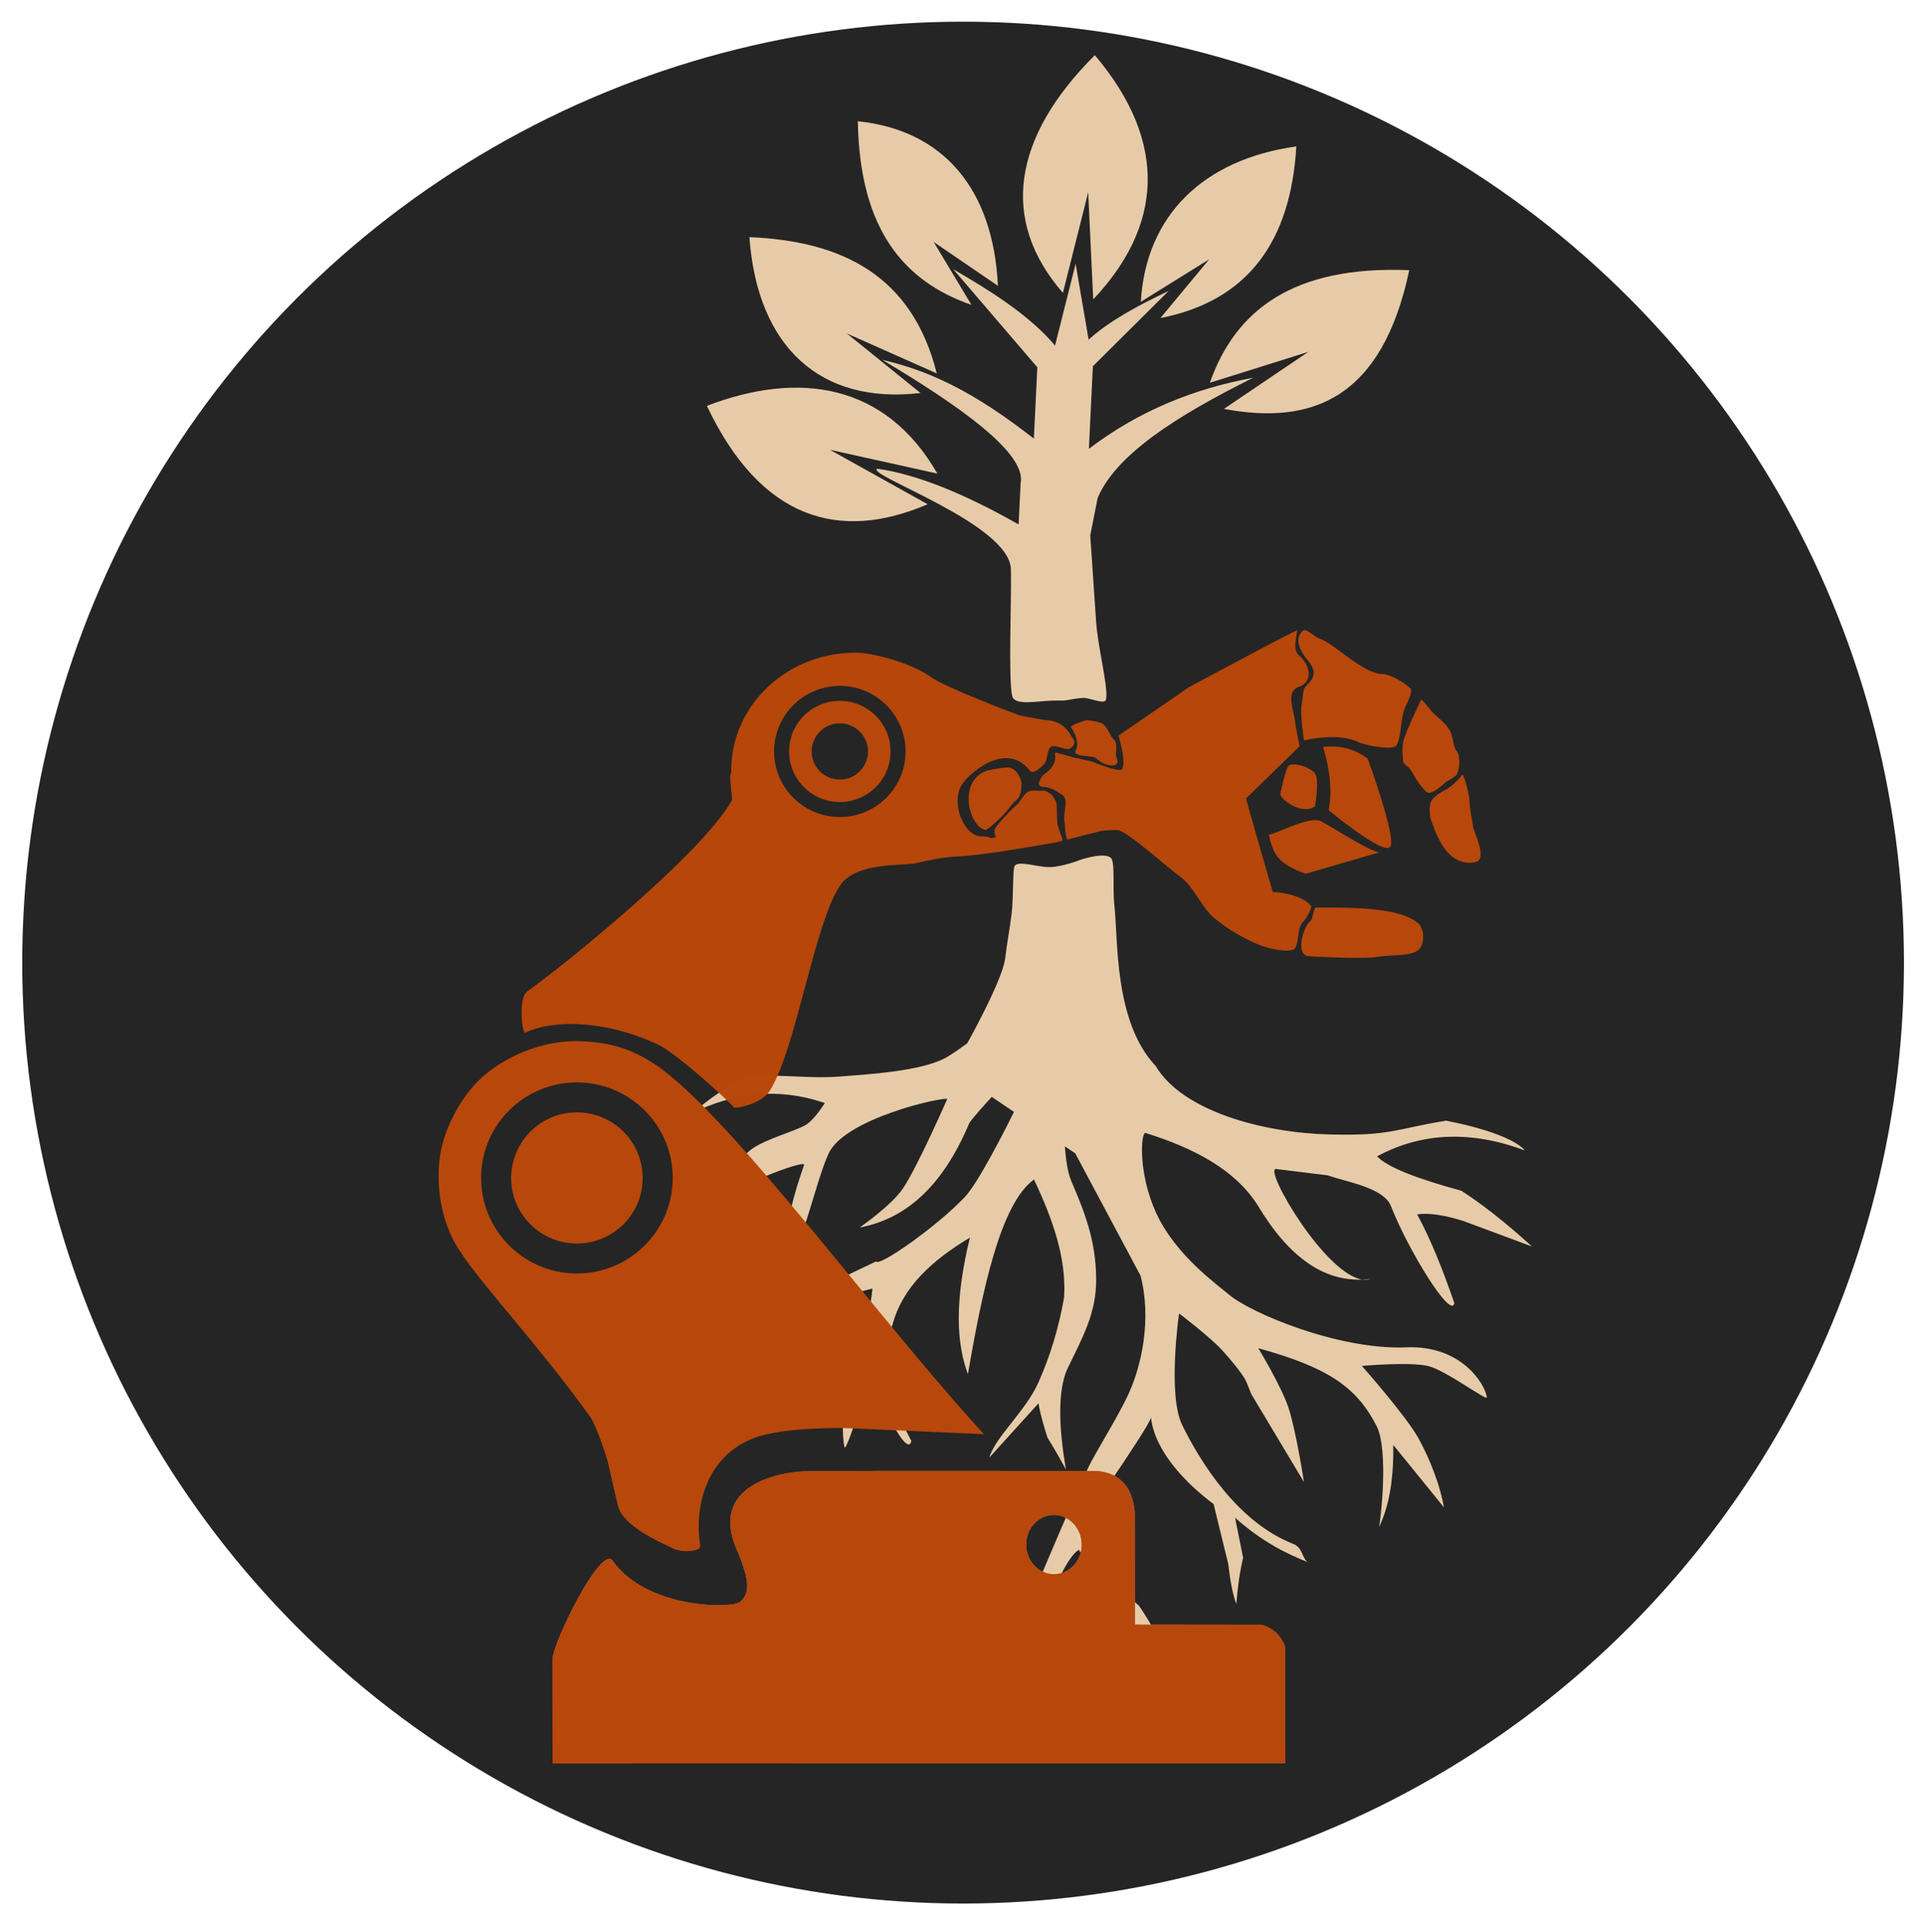 <?xml version="1.0" encoding="UTF-8" standalone="no"?><!DOCTYPE svg PUBLIC "-//W3C//DTD SVG 1.1//EN" "http://www.w3.org/Graphics/SVG/1.1/DTD/svg11.dtd"><svg width="100%" height="100%" viewBox="0 0 1562 1568" version="1.1" xmlns="http://www.w3.org/2000/svg" xmlns:xlink="http://www.w3.org/1999/xlink" xml:space="preserve" xmlns:serif="http://www.serif.com/" style="fill-rule:evenodd;clip-rule:evenodd;stroke-linejoin:round;stroke-miterlimit:2;"><g id="Group---TEXT" serif:id="Group - TEXT"></g><g id="Group---TEXT---LOGO" serif:id="Group - TEXT &amp; LOGO"></g><g id="Group---ICONS" serif:id="Group - ICONS"><g id="Favicons"><rect id="Artboard-Base-Tree---Favicon---Circle" serif:id="Artboard Base Tree - Favicon - Circle" x="0" y="0" width="1561.31" height="1567.64" style="fill:none;"/><g id="Artboard-Base-Tree---Favicon---Circle1" serif:id="Artboard Base Tree - Favicon - Circle"><ellipse id="Background---Favicon" serif:id="Background - Favicon" cx="781.888" cy="781.371" rx="763.837" ry="763.776" style="fill:#252525;"/><g><path d="M1119.54,1239.62c-0.034,0.111 -0.061,0.169 -0.082,0.17c0.027,-0.057 0.055,-0.113 0.082,-0.17Zm-222.398,184.973c-0.213,1.049 -0.392,1.446 -0.522,0.982c0.176,-0.327 0.35,-0.655 0.522,-0.982Zm-111.867,-577.747c0,0 28.79,-51.262 30.812,-69.205c1.269,-11.269 3.756,-24.094 5.17,-35.67c1.537,-12.578 0.833,-34.329 2.221,-38.469c1.86,-5.55 17.61,0.115 27.594,0.35c10.671,0.25 26.318,-6.044 26.318,-6.044c-0,0 21.518,-7.168 25.155,-0.48c2.598,4.777 0.691,24.787 2.116,37.225c3.257,28.438 -0.514,94.538 33.603,130.778c21.812,36.607 86.707,54.149 141.051,55.539c50.329,1.286 53.556,-4.549 94.627,-11.167c-0,0 50.761,8.977 64.031,24.126c-42.931,-16.024 -83.037,-15.069 -119.996,4.799c8.163,8.689 31.975,18.039 68.461,27.924c16.462,10.687 35.147,25.087 57.292,45.262l-55.474,-20.636c-15.16,-4.751 -28.032,-6.895 -37.752,-5.445c11.92,21.882 21.365,46.619 30.218,72.038c-2.571,13.738 -37.662,-43.321 -51.461,-78.712c-5.813,-14.911 -35.259,-19.432 -51.649,-25.047l-41.88,-5.138c-9.413,0.7 40.048,85.721 70.414,89.787c-30.939,1.357 -59.354,-17.405 -84.802,-59.828c-18.121,-29.019 -51.364,-46.711 -91.523,-59.223c-3.716,0.276 -5.831,33.45 8.975,65.364c15.961,34.404 49.853,58.056 58.807,65.785c16.862,14.554 88.466,45.194 144.269,42.918c44.538,-1.816 63.754,29.732 65.243,40.544c0.478,3.465 -33.708,-22.087 -47.522,-25.354c-15.487,-3.663 -53.958,-0.113 -53.958,-0.113c-0,0 35.462,40.008 45.818,58.497c9.77,17.44 18.325,40.549 20.751,56.234l-41.085,-50.595c0.45,31.025 -4.257,51.543 -11.579,66.73c1.078,-3.572 8.195,-62.305 -2.015,-82.226c-16.317,-31.84 -40,-47.559 -95.953,-63.021c0,-0 18.329,30.294 24.273,47.718c6.179,18.112 12.8,60.953 12.8,60.953l-42.6,-71.117c-0.596,-0.994 -3.936,-10.132 -5.037,-12.006c-4.154,-7.075 -11.496,-15.758 -18.327,-23.399c-9.801,-10.964 -35.443,-30.379 -35.443,-30.379c0,-0 -9.571,65.928 2.538,90.605c14.655,29.862 44.801,78.702 90.122,96.471c8.067,3.163 6.981,12.064 12.045,14.886c-18.151,-7.205 -36.982,-16.465 -59.264,-36.135l6.552,32.528c-2.818,11.683 -4.484,24.352 -5.528,37.555c-2.789,-7.372 -4.929,-18.464 -6.551,-32.529l-11.891,-48.64c-21.89,-16.325 -47.909,-42.695 -50.836,-70.326c0.003,-0.071 -0.003,-0.13 -0.019,-0.177c0.006,0.059 0.012,0.118 0.019,0.177c-0.148,3.493 -22.025,36.211 -29.705,47.429c-7.929,11.582 -13.532,45.812 -9.049,46.07c2.286,25.711 12.884,44.976 29.309,59.725c18.956,28.141 23.862,45.467 25.182,60.032c-10.769,-22.982 -22.26,-42.283 -36.655,-46.797c3.453,37.217 1.517,73.612 -16.365,107.576c1.308,-6.429 3.914,-37.348 4.4,-44.781c0.968,-14.812 -0.1,-57.193 -0.114,-57.764c-0,-0.001 -0,-0.003 -0,-0.006c-0,0 -0,0.002 -0,0.006c-0.013,0.152 -2.534,-12.397 -5.643,-20.221c-4.247,-10.69 -13.076,-31.168 -19.842,-43.921c-9.274,5.541 -21.14,32.199 -29.08,55.814c-6.052,-7.833 -5.92,-19.336 -2.424,-32.835c0,-0 28.808,-68.863 31.996,-72.54c2.435,-2.809 4.216,-10.913 7.042,-17.032c5.138,-11.123 24.163,-41.035 32.905,-60.226c10.156,-22.297 18.852,-59.902 9.541,-95.631l-52.976,-99.234l-8.437,-5.709c0.795,10.8 2.3,21.284 5.058,27.755c10.764,25.25 20.082,47.983 20.365,79.76c0.247,27.779 -10.947,47.452 -23.821,73.99c-7.136,17.266 -6.897,44.888 -0.71,80.864c-8.084,-14.934 -15.009,-25.941 -15.009,-25.941c0,0 -5.819,-17.732 -7.268,-27.855l-39.989,44.123c5.206,-17.327 29.191,-37.135 39.927,-61.093c9.849,-21.978 16.61,-45.037 20.828,-68.984c2.019,-32.311 -9.584,-64.28 -24.438,-95.712c-27.247,19.584 -42.056,90.402 -53.628,157.993c-9.234,-24.645 -11.156,-58.491 1.605,-110.816c-30.356,18.202 -54.774,39.909 -62.977,71.191c-10.344,18.94 -7.685,51.016 15.397,93.76c-2.737,15.471 -27.619,-33.993 -31.318,-55.747c-0.423,-2.486 -21.086,65.034 -22.864,61.009c-5.165,-22.325 5.739,-77.894 5.739,-77.894c4.701,4.932 15.325,-31.176 16.878,-50.996c-35.958,8.975 -64.706,25.057 -80.102,54.306c-6.436,-13.503 6.248,-30.615 25.919,-49.044l57.114,-27.238c2.003,4.836 49.158,-28.067 72.079,-52.269c11.048,-11.665 33.213,-55.576 39.915,-69.109l-18.021,-12.194c-4.854,5.239 -13.582,14.846 -18.156,21.028c-22.48,53.65 -53.264,78.297 -89.173,85.047c0,-0 25.569,-17.625 35.026,-31.495c11.858,-17.39 36.123,-72.846 36.123,-72.846c-1.724,-2.202 -82.918,15.226 -96.33,44.309c-11.94,25.89 -23.652,89.929 -35.517,81.055c0.757,-17.947 4.128,-39.351 15.486,-71.311c4.881,-7.577 -69.623,22.359 -80.426,34.872c-4.266,4.941 24.151,-38.252 37.94,-48.219c11.658,-8.427 34.912,-14.291 44.189,-19.796c6.706,-3.979 15.298,-17.646 15.298,-17.646c-38.734,-13.177 -74.064,-8.162 -107.312,7.983c0,0 27.973,-24.117 43.584,-28.004c19.696,-4.904 47.732,0.576 74.595,-1.422c28.892,-2.15 65.996,-4.661 86.069,-14.657c5.72,-2.849 18.69,-12.424 18.69,-12.424Zm320.871,191.815c2.227,-0.097 4.467,-0.299 6.72,-0.604c-2.099,0.746 -4.351,0.921 -6.72,0.604Zm-44.203,229.444c0.517,0.205 1.033,0.408 1.549,0.611c-0.575,-0.148 -1.088,-0.354 -1.549,-0.611Z" style="fill:#e7cba8;"/><path d="M773.892,218.522c27.76,16.172 61.327,36.548 82.629,62.007l16.733,-66.385l10.541,61.59c16.239,-14.872 39.661,-27.545 65.013,-39.628l-61.549,61.174l-3.244,67.034c40.786,-31.02 85.701,-48.93 133.492,-57.709c-61.797,30.658 -111.759,62.477 -126.416,97.754l-5.97,30.254c-0,-0 3.256,47.846 4.774,70.144c1.444,21.214 9.931,52.6 8.07,62.855c-0.782,4.306 -9.932,0.013 -17.206,-1.067c-1.369,-0.204 -7.184,0.514 -8.233,0.702c-12.326,2.209 -6.324,1.1 -18.463,1.47c-12.606,0.384 -30.49,4.327 -32.323,-3.793c-3.292,-14.581 -0.399,-80.946 -1.043,-102.872c-1.081,-36.799 -116.98,-75.987 -108.724,-81.588c31.761,4.358 70.391,19.927 114.99,45.24l1.621,-33.517c4.97,-24.303 -49.835,-62.91 -112.335,-100.087c37.293,8.567 73.412,25.05 123.097,63.956l2.802,-57.894l-68.256,-79.64Z" style="fill:#e7cba8;"/><path d="M753.099,409.314l-79.324,-44.215l87.226,19.328c-42.139,-73.399 -112.594,-83.569 -187.119,-54.978c43.772,92.341 107.619,110.603 179.217,79.865Z" style="fill:#e7cba8;"/><path d="M883.445,156.081l-20.527,81.657c-51.247,-58.866 -41.047,-126.035 25.913,-192.969c60.672,71.738 54.147,139.547 -1.306,198.286l-4.08,-86.974Z" style="fill:#e7cba8;"/><path d="M981.7,210.485l-55.543,34.516c4.156,-70.081 50.707,-115.605 126.281,-126.152c-4.529,76.509 -38.784,125.304 -110.342,139.317l39.604,-47.681Z" style="fill:#e7cba8;"/><path d="M1062.17,285.614l-79.951,25.076c20.718,-58.914 67.79,-95.273 161.896,-91.379c-22.09,104.314 -78.888,126.061 -150.49,112.59l68.545,-46.287Z" style="fill:#e7cba8;"/><path d="M687.495,270.672l59.822,48.336c-80.79,9.479 -132.374,-36.72 -138.92,-126.525c74.721,3.16 132.073,30.707 152.121,110.631l-73.023,-32.442Z" style="fill:#e7cba8;"/><path d="M788.688,247.49l-30.682,-51.065l52.151,35.57c-3.734,-78.146 -43.9,-126.329 -113.713,-133.576c1.476,89.204 38.519,130.396 92.244,149.071Z" style="fill:#e7cba8;"/><path d="M890.12,615.62c5.915,6.498 21.221,9.088 16.075,-1.253c-0.91,-1.83 1.622,-11.293 -1.936,-14.055c-2.599,-2.018 -4.571,-9.117 -8.674,-12.564c-1.956,-1.644 -10.81,-3.139 -13.167,-3.116c-2.003,0.02 -13.815,4.382 -12.961,5.619c5.783,8.376 5.863,15.309 3.82,18.983c-3.096,5.569 14.289,3.579 16.843,6.386Z" style="fill:#b8470b;"/><path d="M800.674,625.737c1.004,-0.378 11.424,-2.54 16.687,-2.778c8.122,-0.368 11.987,10.074 11.977,12.919c-0.019,5.331 -0.643,11.503 -5.123,14.341c-1.831,1.16 -6.861,8.672 -10.528,12.178c-4.091,3.912 -12.173,11.804 -14.023,11.296c-13.357,-3.67 -21.922,-39.341 1.01,-47.956Z" style="fill:#b8470b;"/><path d="M1161.8,650.652c2.046,-3.754 6.761,-7.035 11.601,-9.469c7.259,-3.653 13.772,-12.378 13.772,-12.378c1.44,-0.005 6.115,17.14 5.9,22.459c-0.155,3.819 2.421,16.471 2.983,20.294c0.631,4.289 12.09,26.28 1.558,28.276c-23.332,4.422 -32.085,-23.815 -36.494,-36.127c0,0 -1.367,-9.301 0.68,-13.055Z" style="fill:#b8470b;"/><path d="M1153.84,567.819c4.608,4.158 7.013,8.303 9.925,11.204c3.277,3.265 9.271,7.417 12.922,13.259c3.298,5.278 2.604,13.028 5.805,17.18c3.681,4.774 2.154,13.944 0.749,18.114c-1.091,3.241 -9.176,6.909 -9.176,6.909c0,0 -11.893,12.068 -16.02,8.264c-2.389,-2.201 -5.072,-5.149 -7.851,-9.614c-3.642,-5.854 -4.43,-9.088 -10.212,-13.216c-1.436,-1.026 -1.778,-14.246 -0.749,-18.114c2.309,-8.684 14.607,-33.986 14.607,-33.986Z" style="fill:#b8470b;"/><path d="M1058.65,601.068c-0,-0 -3.41,-21.263 -1.872,-29.173c0.287,-1.478 0.983,-7.581 1.53,-11.364c0.861,-5.95 15.404,-9.675 3.637,-24.336c-1.248,-1.555 -14.146,-15.725 -4.047,-24.308c2.552,-2.168 10.391,5.764 13.063,6.378c5.204,1.195 16.431,10.121 24.528,16.011c9.445,6.869 19.649,12.796 26.127,12.754c5.504,-0.035 15.278,4.722 22.86,11.16c2.024,1.719 1.784,4.613 -3.129,14.621c-4.796,9.769 -3.252,25.941 -7.857,32.497c-2.659,3.785 -24.958,-0.074 -30.923,-2.985c-16.86,-8.231 -43.917,-1.255 -43.917,-1.255Z" style="fill:#b8470b;"/><path d="M1110.38,615.835c0,0 23.464,64.07 18.336,71.555c-5.128,7.484 -50.089,-29.734 -50.089,-29.734c2.885,-14.683 1.405,-31.793 -4.458,-51.341c12.15,-1.44 24.24,0.589 36.211,9.52Z" style="fill:#b8470b;"/><path d="M1067.57,654.513c-11.715,7.945 -29.72,-7.378 -28.121,-10.376c-0,0 4.013,-18.882 6.302,-22.053c3.167,-4.387 19.111,0.9 22.117,6.285c3.294,5.904 -0.298,26.144 -0.298,26.144" style="fill:#b8470b;"/><path d="M1072.47,666.637c11.47,5.996 45.518,28.638 49.137,24.695l-61.661,17.946c-23.262,-8.488 -26.147,-16.018 -29.956,-32.06c0.741,2.602 32.543,-15.775 42.48,-10.581Z" style="fill:#b8470b;"/><path d="M1061.77,776.103c-9.64,-1.341 -4.724,-22.364 2.382,-28.909c1.919,-1.768 1.944,-10.673 4.517,-10.544c12.502,0.628 66.354,-2.717 83.289,13.375c4.627,4.398 5.24,18.858 -2.321,22.366c-9.107,4.225 -20.665,2.306 -33.211,4.554c-7.942,1.423 -49.889,-0.179 -54.656,-0.842Z" style="fill:#b8470b;"/><path d="M568.47,1254.51c0.825,5.319 -14.91,5.753 -21.403,2.674c-11.096,-5.262 -40.816,-18.098 -45.173,-34.243c-1.631,-6.045 -8.519,-36.655 -8.519,-36.655c-0,0 -8.398,-28.145 -14.62,-36.759c-44.214,-61.215 -86.664,-104.931 -106.295,-135.369c-14.835,-23.002 -18.816,-52.864 -15.13,-76.641c3.686,-23.776 19.096,-51.31 37.757,-66.28c18.563,-14.892 46.055,-26.588 73.675,-26.112c27.45,0.472 45.501,7.081 63.736,19.351c60.317,40.589 179.916,205.813 266.356,299.69l-112.8,-4.985c0,0 -49.331,-1.013 -73.359,7.864c-36.676,13.55 -49.734,51.962 -44.225,87.465Zm-98.761,-375.904c-42.926,-0.739 -78.378,33.412 -79.117,76.217c-0.74,42.804 33.51,78.155 76.436,78.895c42.926,0.739 78.377,-33.413 79.117,-76.217c0.739,-42.804 -33.51,-78.156 -76.436,-78.895Z" style="fill:#b8470b;"/><path d="M448.602,1431.46l-0.071,-85.216c1.587,-15.633 39.673,-92.41 48.785,-79.478c27.855,39.532 97.17,39.088 103.727,33.434c9.171,-7.908 6.095,-21.295 -3.063,-42.585c-22.437,-52.164 34.681,-63.204 58.056,-63.432c48.694,-0.474 234.756,-0.116 234.756,-0.116c18.908,1.777 28.826,13.425 30.476,33.745l0.105,90.95l103.31,0.117c9.034,2.806 15.336,8.779 18.757,18.094l0.027,94.297l-594.865,0.19Zm407.037,-201.732c-12.44,0.003 -22.537,10.783 -22.533,24.059c0.004,13.275 10.106,24.05 22.546,24.047c12.44,-0.003 22.537,-10.784 22.533,-24.059c-0.004,-13.275 -10.106,-24.05 -22.546,-24.047Z" style="fill:#8e776a;"/><path d="M448.602,1431.46l-0.071,-85.216c1.587,-15.633 39.673,-92.41 48.785,-79.478c27.855,39.532 97.17,39.088 103.727,33.434c9.171,-7.908 6.095,-21.295 -3.063,-42.585c-22.437,-52.164 34.681,-63.204 58.056,-63.432c48.694,-0.474 234.756,-0.116 234.756,-0.116c18.908,1.777 28.826,13.425 30.476,33.745l0.105,90.95l103.31,0.117c9.034,2.806 15.336,8.779 18.757,18.094l0.027,94.297l-594.865,0.19Zm407.037,-201.732c-12.44,0.003 -22.537,10.783 -22.533,24.059c0.004,13.275 10.106,24.05 22.546,24.047c12.44,-0.003 22.537,-10.784 22.533,-24.059c-0.004,-13.275 -10.106,-24.05 -22.546,-24.047Z" style="fill:#b8470b;"/><path d="M469.288,902.941c29.459,0.508 52.964,24.769 52.456,54.144c-0.508,29.375 -24.837,52.813 -54.296,52.305c-29.459,-0.507 -52.964,-24.768 -52.456,-54.143c0.508,-29.376 24.837,-52.813 54.296,-52.306Z" style="fill:#b8470b;"/><path d="M682.527,568.918c22.726,0.391 40.858,19.107 40.466,41.768c-0.391,22.661 -19.16,40.741 -41.885,40.349c-22.726,-0.391 -40.858,-19.106 -40.466,-41.768c0.391,-22.661 19.16,-40.741 41.885,-40.349Zm-0.315,18.248c-12.625,-0.217 -23.052,9.827 -23.27,22.417c-0.218,12.589 9.856,22.987 22.481,23.204c12.626,0.217 23.052,-9.827 23.27,-22.417c0.218,-12.589 -9.856,-22.987 -22.481,-23.204Z" style="fill:#b8470b;"/><path d="M866.511,681.462c-2.224,-3.435 -1.679,-12.888 -2.373,-15.106c-1.527,-4.877 4.084,-17.091 -1.661,-21.026c-5.426,-3.717 -10.066,-6.556 -16.166,-6.661c-3.05,-0.053 -2.998,-3.094 -2.998,-3.094c0,-0 1.765,-4.657 3.155,-6.031c1.946,-1.921 12.382,-7.275 9.863,-18.551c-0.188,-0.837 14.801,3.765 14.801,3.765l15.197,3.304c0,-0 21.816,9.114 24.296,6.503c4.411,-4.646 -2.577,-27.425 -2.577,-27.425l57.205,-39.363c-0,-0 6.352,-3.415 15.666,-8.397c23.407,-12.521 65.517,-34.944 72.509,-37.964c-0,0 -4.468,15.819 0.702,20.109c9.829,8.156 12.07,22.029 0.666,25.827c-12.12,4.038 -3.707,20.558 -3.102,30.513c0.123,2.021 3.403,17.809 3.403,17.809l-43.534,42.532c1.281,5.136 20.916,73.082 21.74,75.932c-0.17,0.018 -0.17,0.051 0.026,0.092l-0.026,-0.092c1.823,-0.193 23.24,1.303 31.017,11.185c1.205,1.53 -4.37,11.216 -6.395,13.026c-4.883,4.363 -3.036,14.958 -6.326,21.133c-1.992,3.738 -18.452,2.746 -34.189,-4.579c-15.052,-7.007 -24.21,-13.764 -31.059,-19.2c-10.698,-8.491 -16.857,-25.794 -27.93,-33.82c-10.683,-7.742 -40.204,-34.572 -50.178,-37.982c-0.372,-0.127 -13.99,-0.188 -17.059,1.32" style="fill:#b8470b;fill-opacity:0.99;"/><path d="M861.801,682.69c-9.108,2.463 -55.279,9.419 -55.279,9.419c0,-0 -23.973,3.265 -30.073,3.16c-6.1,-0.105 -21.403,2.674 -33.656,5.505c-9.656,2.232 -47.631,-1.326 -60.675,17.843c-21.119,31.035 -35.927,133.72 -57.339,167.015c-7.015,10.906 -28.019,14.306 -28.808,13.406c-7.605,-8.672 -48.205,-44.82 -61.316,-50.933c-46.054,-21.475 -87.594,-19.803 -108.489,-9.795c-1.891,0.906 -5.986,-28.002 2.072,-33.713c29.877,-21.171 142.243,-112.033 166.074,-155.181c0.578,-1.045 -2.959,-20.978 -0.627,-22.194c-0.061,-1.228 -0.079,-2.453 -0.054,-3.672c1.115,-52.879 47.226,-94.861 102.907,-93.691c12.99,0.273 43.909,8.661 58.034,19.003c12.829,9.394 72.675,31.675 72.675,31.675c0,-0 15.918,3.386 22.078,3.936c13.271,1.186 17.394,7.411 22.716,16.828c1.319,2.335 -1.886,6.006 -4.487,6.679c-3.132,0.811 -11.023,-3.815 -14.307,-1.815c-3.284,1.999 -2.557,10.548 -5.397,13.812c-2.839,3.264 -9.338,8.787 -11.64,5.771c-19.134,-25.07 -50.124,2.146 -55.712,11.787c-8.481,14.63 1.936,41.854 17.031,41.417c2.861,-0.082 5.193,0.339 6.841,1.545l4.077,-0.74c-0.044,-0.119 -0.081,-0.237 -0.112,-0.354c-0.611,-2.318 -1.778,-4.938 -0.312,-7.184c2.82,-4.32 12.009,-14.313 17.23,-18.737c3.303,-2.797 6.434,-10.242 10.339,-11.242c4.167,-1.067 8.235,0.058 10.806,-0.466c2.633,-0.536 7.36,3.281 7.36,3.281c0,-0 3.578,4.655 3.915,7.028c0.688,4.851 0.254,9.541 0.624,14.368c0.062,0.819 0.094,2.283 0.357,3.278c0.479,1.814 2.519,7.606 2.519,7.606c-0,0 2.368,4.885 0.628,5.355Zm-179.064,-125.938c-29.459,-0.507 -53.788,22.93 -54.295,52.305c-0.508,29.376 22.997,53.637 52.456,54.144c29.459,0.507 53.788,-22.93 54.296,-52.305c0.507,-29.376 -22.997,-53.637 -52.457,-54.144Z" style="fill:#b8470b;fill-opacity:0.99;"/></g></g></g><g id="Artboard---Logo---Stages" serif:id="Artboard - Logo - Stages"></g></g></svg>